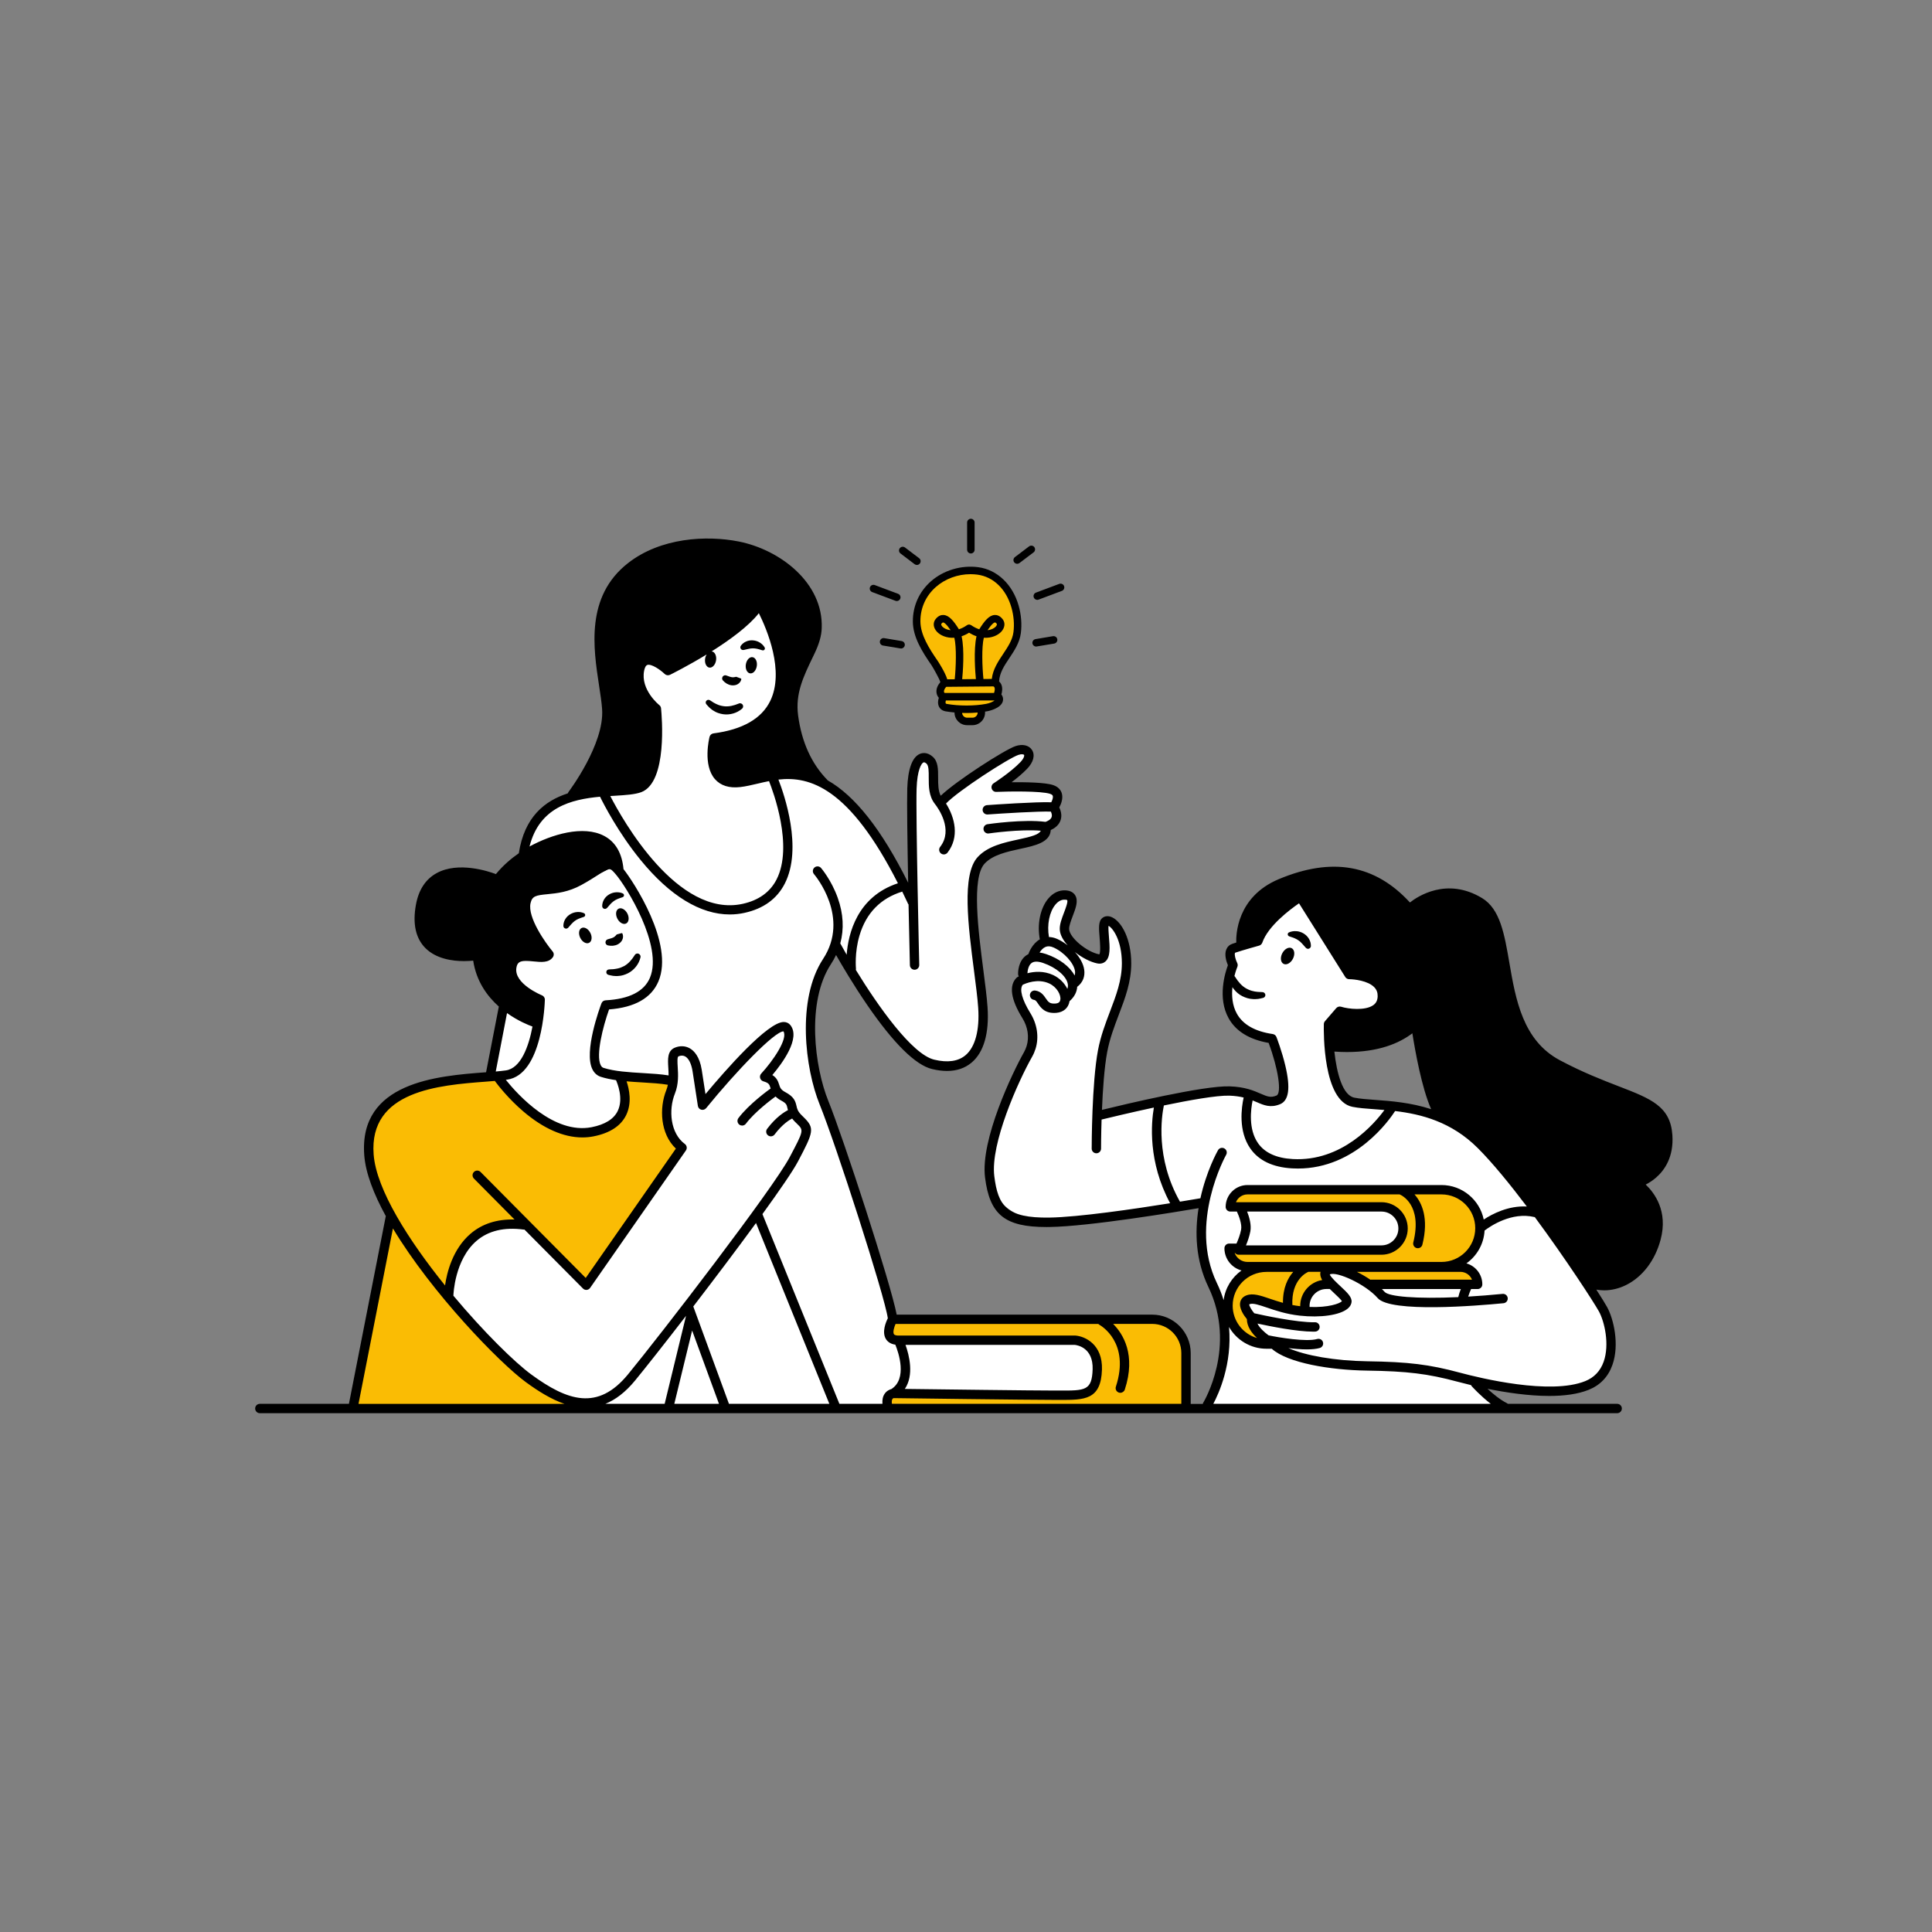 <svg xmlns="http://www.w3.org/2000/svg" xmlns:xlink="http://www.w3.org/1999/xlink" width="1080" zoomAndPan="magnify" viewBox="0 0 810 810" height="1080" preserveAspectRatio="xMidYMid meet" version="1.0"><rect x="0" y="0" width="810" height="810" fill="#808080" stroke="none"/><defs><clipPath id="8314489314"><path d="M 106.949 225 L 702 225 L 702 592.5 L 106.949 592.5 Z M 106.949 225 " clip-rule="nonzero"/></clipPath><clipPath id="d9f5031ae4"><path d="M 405 217.5 L 409 217.5 L 409 233 L 405 233 Z M 405 217.5 " clip-rule="nonzero"/></clipPath></defs><path fill="#ffffff" d="M 290.336 553.902 L 303.484 590.039 L 280.852 590.773 Z M 460.117 571.43 C 461.582 577.996 457.934 584.941 448.434 585.293 C 438.934 585.66 375.051 582.742 375.051 582.742 C 372.5 584.207 371.766 588.59 371.766 588.59 L 349.5 589.688 L 303.496 590.055 L 288.531 548.812 L 289.262 557.578 L 280.863 590.801 L 247.633 590.434 C 247.633 590.434 248.797 589.648 250.629 588.328 C 248.379 588.797 245.812 588.957 242.883 588.617 C 230.469 587.148 196.148 556.855 188.484 541.895 C 188.484 541.895 189.215 525.832 198.336 519.266 C 207.469 512.699 221.336 514.883 221.336 514.883 L 246.535 538.246 L 285.965 483.125 C 285.965 483.125 279.031 480.941 280.117 469.262 C 281.203 457.582 281.949 453.566 281.949 453.566 C 281.949 453.566 265.699 451.383 260.23 450.648 C 257.379 450.27 254.109 449.59 251.727 448.02 C 253.168 449.957 255.574 451.223 259.684 451.863 C 259.684 451.863 267.715 469.145 251.164 473.277 C 234.613 477.41 218.547 465.496 209.781 452.348 C 209.781 452.348 214.008 452.035 218.078 447.73 C 215.238 449.535 211.246 450.637 205.648 450.398 L 211 421.191 L 224.633 429.957 C 224.633 429.957 224.828 431.027 224.867 432.691 C 226.41 425.785 226.816 419.258 226.816 419.258 C 226.816 419.258 212.949 412.691 214.887 407.094 C 216.836 401.496 220 399.547 224.984 400.645 C 229.969 401.742 226.816 395.164 226.816 395.164 L 220.734 382.516 C 220.734 382.516 217.816 375.949 225.602 374 C 233.387 372.051 237.77 371.32 243.133 368.402 C 248.484 365.484 253.848 357.453 258.215 362.805 C 258.738 363.445 259.355 364.297 260.047 365.328 C 259.16 363.68 258.832 362.543 258.035 360.32 C 256.387 355.754 253.652 349.738 242.332 350.641 C 231.016 351.555 218.785 357.207 218.785 357.207 C 218.785 357.207 222.066 341.145 232.652 336.031 C 243.238 330.914 255.285 332.133 255.285 332.133 C 281.57 336.031 274.754 296.605 274.754 296.605 C 271.352 293.207 265.02 282.492 269.402 278.598 C 273.785 274.699 281.086 279.562 281.086 279.562 C 293.738 276.648 319.055 253.77 319.055 253.77 C 319.055 253.77 325.871 265.449 327.336 284.914 C 328.801 304.375 300.07 309.242 300.07 309.242 C 300.07 309.242 295.688 320.438 302.504 326.77 C 309.32 333.102 324.406 325.305 324.406 325.305 C 324.406 325.305 344.004 321.039 357.504 337.836 C 371.02 354.629 378.32 370.691 378.32 370.691 C 378.32 370.691 371.098 372.301 364.938 379.453 C 373.008 372.352 378.32 370.691 378.32 370.691 L 383.07 377.625 L 382.336 330.172 C 382.336 330.172 382.336 317.391 387.086 317.391 C 391.836 317.391 389.637 328.703 392.203 332.355 C 394.766 336.004 394.754 336.004 394.754 336.004 C 394.754 336.004 414.102 320.676 419.953 318.125 C 425.801 315.574 429.449 313.742 431.27 316.66 C 433.086 319.574 420.316 329.07 420.316 329.07 C 420.316 329.07 442.586 327.605 443.316 332.355 C 444.051 337.102 441.488 337.102 442.219 340.387 C 442.953 343.668 440.035 346.23 438.203 348.418 C 436.371 350.602 435.652 352.797 427.984 354.262 C 420.316 355.727 409 358.645 408.27 366.309 C 407.535 373.973 413.75 419.242 412.652 427.262 C 411.551 435.281 409.367 444.422 400.602 446.242 C 391.836 448.07 382.352 449.156 356.418 405.352 L 350.219 398.055 C 350.219 398.055 336.703 417.766 339.266 432.73 C 341.82 447.691 353.867 485.664 353.867 485.664 L 373.949 549.91 C 373.949 549.91 371.035 557.578 373.586 560.492 C 375.496 562.68 377.613 565.27 378.855 568.418 C 378.113 565.426 376.867 563.043 376.867 563.043 C 376.867 563.043 436.02 561.215 447.336 561.578 C 458.652 561.934 458.652 564.848 460.117 571.43 Z M 330.477 432.129 C 330.383 431.578 330.176 431.133 329.77 430.898 C 330.07 431.25 330.305 431.656 330.477 432.129 Z M 323.566 449.145 C 323.566 449.145 323.543 449.301 323.516 449.562 C 323.883 448.844 324.43 448.047 324.992 447.027 C 324.535 447.707 324.066 448.41 323.566 449.145 Z M 328.016 458.25 C 329.598 460.039 330.789 461.531 332.32 464.094 C 332.371 464.172 332.41 464.25 332.465 464.332 C 331.992 462.707 331.574 461.359 329.586 459.715 C 328.93 459.191 328.449 458.719 328.016 458.25 Z M 324.129 453.188 C 324.469 453.984 324.98 454.848 325.754 455.723 C 326.395 456.441 326.957 457.07 327.48 457.66 C 326.289 456.195 325.766 454.953 324.129 453.188 Z M 310.785 381.246 C 322.887 379.168 328.082 371.465 329.781 362.41 C 327.844 370.887 322.508 378.277 310.785 381.246 Z M 262.652 369.398 C 266.289 375.414 270.711 383.719 273.512 390.129 C 271.77 384.176 269.09 378.41 265.883 373.949 C 264.535 372.09 263.488 370.613 262.652 369.398 Z M 275.367 408.074 C 275.5 407.117 275.578 406.125 275.605 405.105 C 274.598 409.027 272.477 413.215 269.141 416.457 C 272.309 414.363 274.871 411.605 275.367 408.074 Z M 294.352 462.645 C 294.352 462.645 295.086 449.316 292.52 445.664 C 289.969 442.016 285.953 437.27 283.391 440.734 C 286.672 440.734 290.688 442.566 292.52 450.23 C 294.352 457.906 293.984 463.742 294.352 462.645 Z M 321.371 434.914 C 317.59 437.832 313.57 441.609 311.336 444.031 C 308.523 447.078 302.32 453.891 298.238 458.379 C 304.543 451.801 316.738 439.543 321.371 434.914 Z M 318.086 509.73 C 318.086 509.73 337.07 481.988 338.168 473.957 C 338.168 476.156 318.086 509.73 318.086 509.73 Z M 338.129 473.527 C 338 472.426 337.605 471.719 337.082 471.145 C 337.605 472.035 338 472.844 338.129 473.527 Z M 629.531 487.836 C 638.664 496.598 643.398 507.914 643.398 507.914 C 636.098 503.898 620.766 513.395 620.766 513.395 C 620.031 508.277 609.816 499.16 609.816 499.16 C 609.816 499.16 526.934 497.695 521.816 497.695 C 516.703 497.695 515.617 504.996 515.617 504.996 C 515.617 504.996 518.992 505.609 520.953 508.539 L 520.352 506.645 L 576.035 506.094 C 576.035 506.094 586.801 506.461 587.719 513.395 C 588.633 520.324 584.25 523.609 574.57 524.156 C 564.887 524.707 520.168 524.34 520.168 524.34 L 520.574 522.246 L 515.602 525.441 C 514.871 527.625 521.086 532.738 521.086 532.738 L 512.684 548.801 C 512.684 548.801 510.5 542.953 506.836 535.289 C 503.188 527.625 504.285 504.262 504.285 504.262 L 494.434 505.727 C 494.434 505.727 448.434 515.945 434.918 512.293 C 421.402 508.645 413.016 500.98 414.469 485.652 C 415.934 470.32 430.535 441.113 430.535 441.113 C 430.535 441.113 434.918 434.914 432 427.969 C 429.082 421.035 423.234 416.289 426.52 411.172 C 429.805 406.059 427.25 404.609 432 400.957 C 436.75 397.309 437.848 396.578 438.203 393.66 C 438.57 390.742 437.105 382.711 440.387 378.695 C 443.672 374.68 449.52 372.852 449.152 378.332 C 448.785 383.812 444.402 390.375 447.688 394.027 C 450.973 397.676 458.637 403.875 460.836 403.156 C 463.02 402.422 462.301 392.207 463.02 389.293 C 463.742 386.375 467.77 385.277 470.688 392.941 C 473.605 400.605 472.152 406.805 468.504 420.684 C 464.852 434.547 460.836 444.41 460.836 456.457 C 460.836 468.504 460.836 468.504 460.836 468.504 L 485.301 463.387 C 485.301 463.387 482.883 488.555 491.582 502.133 C 485.863 491.172 485.301 463.387 485.301 463.387 C 505.02 452.074 523.27 459.738 523.27 459.738 C 522.523 466.645 520.641 473.879 526.121 479.883 C 523.871 475.867 523.23 471.262 522.902 468.137 C 522.172 461.203 525.82 459.738 525.82 459.738 C 530.203 463.023 534.219 461.922 538.602 457.906 C 542.984 453.895 533.488 436.012 533.488 436.012 C 522.535 432.73 518.152 427.613 515.602 421.414 C 513.051 415.215 516.703 404.988 516.703 404.988 L 515.238 398.785 L 528.02 393.672 C 531.301 386.008 545.184 375.793 545.184 375.793 L 565.633 407.918 C 565.633 407.918 579.867 410.102 579.148 417.766 C 578.414 425.43 565.281 424.332 565.281 424.332 L 559.43 425.797 C 559.43 425.797 557.965 429.445 557.602 440.027 C 557.234 450.609 561.984 460.473 569.281 462.289 C 576.582 464.121 583.152 465.207 583.152 465.207 C 583.152 465.207 591.184 464.109 603.602 469.223 C 616.016 474.336 620.398 479.07 629.531 487.836 Z M 522.066 512.086 C 522.117 512.91 522.105 513.785 522.039 514.66 L 522.355 513.012 Z M 568.316 479.855 C 561.512 484.25 553.113 487.652 544.098 488.188 C 543.914 488.199 543.758 488.199 543.574 488.199 C 552.551 489.445 561.316 485.102 568.316 479.855 Z M 675.898 557.434 C 672.73 548.184 643.398 507.914 643.398 507.914 C 643.398 507.914 627.453 508.277 622.348 514.359 C 617.234 520.441 618.945 524.34 614.801 527.258 C 610.652 530.176 618.934 531.391 619.668 534.805 C 620.398 538.207 616.984 537.484 614.801 539.672 L 576.582 538.207 C 578.23 543.32 582.785 543.867 590.281 545.688 C 590.91 545.844 591.602 545.961 592.336 546.055 C 588.465 545.977 584.93 545.621 582.68 544.773 C 574.895 541.855 572.461 536.988 568.812 535.277 C 565.16 533.574 553.727 527.492 556.395 534.793 C 556.395 534.793 558.188 537.145 559.93 539.75 C 558.766 539.082 557.43 538.648 555.977 538.742 C 550.312 539.109 546.297 548.422 546.297 548.422 L 557.613 550.371 L 563.473 546.785 C 563.84 549.035 562.688 550.566 557.613 550.371 C 551.281 550.121 534.73 546.473 528.164 545.988 C 521.594 545.504 518.664 545.988 522.316 550.855 C 525.965 555.719 523.531 556.453 529.379 561.316 C 531.016 562.68 532.977 563.973 535.266 565.188 C 533.344 564.508 531.484 564 529.145 563.75 C 522.078 563.02 513.328 552.32 513.328 552.32 C 513.328 552.32 514.059 559.617 513.078 570.566 C 512.098 581.512 505.293 590.027 505.293 590.027 C 505.293 590.027 633.324 590.512 629.426 589.781 C 625.527 589.047 618.961 579.562 618.227 579.066 C 617.664 578.688 612.668 577.602 604.215 575.914 C 605.316 576.07 606.402 576.215 607.512 576.398 C 625.281 579.316 644.996 585.645 659.598 582.73 C 674.199 579.812 679.066 566.68 675.898 557.434 Z M 675.898 557.434 " fill-opacity="1" fill-rule="evenodd"/><path fill="#fabc04" d="M 391.602 276.609 C 388.918 271.012 382.598 264.195 384.301 257.145 C 386 250.082 393.066 238.402 406.699 238.898 C 420.332 239.383 427.633 252.762 427.148 261.293 C 426.664 269.805 420.082 276.371 419.113 280.52 C 418.145 284.652 417.898 285.867 417.898 285.867 C 417.898 285.867 418.383 288.785 418.629 292.93 C 418.879 297.078 412.062 297.066 412.062 297.066 C 412.062 297.066 411.094 302.664 407.195 303.148 C 403.297 303.633 401.844 298.031 401.844 298.031 C 401.844 298.031 399.895 297.551 396.73 296.566 C 393.562 295.602 396.73 293.402 395.027 291.453 C 393.328 289.504 395.027 286.105 395.027 286.105 C 395.027 286.105 394.27 282.207 391.602 276.609 Z M 281.938 453.527 L 259.668 451.824 C 261.855 462.539 264.418 470.688 247.621 474.703 C 230.82 478.719 209.77 452.309 209.77 452.309 C 209.77 452.309 191.02 452.426 173.504 456.809 C 155.973 461.191 154.887 476.156 154.887 476.156 C 154.297 491.195 159.66 502.902 165.602 513 C 164.594 511.629 164.016 510.828 164.016 510.828 L 147.586 589.676 L 223.168 590.773 L 238.867 588.59 C 229.734 586.039 211.117 568.512 202.719 560.48 C 199.055 556.977 191.191 547.047 183.512 536.988 C 186.418 540.012 188.469 541.867 188.469 541.867 C 194.316 508.645 220.969 512.309 220.969 512.309 L 246.52 538.219 L 285.953 483.102 C 285.953 483.102 282.668 475.07 280.105 469.234 C 277.555 463.375 281.938 453.527 281.938 453.527 Z M 486.402 553.535 C 480.555 552.438 373.949 553.535 373.949 553.535 C 373.949 553.535 368.102 562.297 379.434 562.297 C 390.75 562.297 447.715 559.016 452.816 562.664 C 457.918 566.312 461.215 576.531 459.75 580.547 C 458.285 584.559 453.902 585.293 448.434 585.293 C 442.965 585.293 373.219 585.293 373.219 585.293 L 371.754 588.574 L 496.984 590.039 C 496.984 590.039 497.719 569.598 496.621 563.762 C 495.531 557.918 492.25 554.633 486.402 553.535 Z M 611.633 530.176 C 611.633 530.176 623.566 523.844 620.766 513.379 C 617.965 502.914 614.316 498.535 603.117 498.297 C 591.918 498.051 521.816 497.684 521.816 497.684 C 521.816 497.684 515.25 501.699 515.617 504.984 C 515.98 508.266 578.531 504.617 583.398 507.051 C 588.266 509.48 589.969 515.812 588.02 518.977 C 586.07 522.145 583.637 523.844 575.852 524.094 C 568.066 524.34 513.301 524.094 513.301 524.094 C 513.301 524.094 518.168 530.176 528.883 530.66 C 539.586 531.156 611.633 530.176 611.633 530.176 Z M 546.832 532.148 C 547.172 531.824 547.383 531.625 547.383 531.625 L 524.199 532.543 C 524.199 532.543 515.066 537.656 515.434 546.59 C 515.801 555.535 522.551 562.102 527.48 562.469 C 532.414 562.836 528.215 557.172 525.469 553.156 C 522.734 549.141 518.535 545.676 523.465 544.941 C 528.398 544.211 539.531 548.59 539.531 548.59 C 539.531 548.59 538.25 541.293 541.535 537.645 C 542.148 536.961 542.711 536.348 543.262 535.773 C 541.625 538.887 539.715 543.41 540.25 546.773 C 541.168 552.438 547.734 549.508 547.734 549.508 C 547.734 549.508 548.82 538.441 555.953 538.742 C 560.336 538.926 554.852 531.992 554.852 531.992 Z M 564.168 531.273 L 574.387 538.387 C 574.387 538.387 619.652 539.672 619.301 537.656 C 618.934 535.656 615.648 532.176 615.648 532.176 Z M 564.168 531.273 " fill-opacity="1" fill-rule="evenodd"/><path fill="#000000" d="M 258.203 362.754 C 258.203 362.754 249.07 368.102 241.039 369.934 C 233.004 371.766 225.703 369.934 222.789 374.68 C 219.871 379.43 223.152 390.012 226.805 395.125 C 230.453 400.238 230.453 401.324 224.973 400.605 C 219.492 399.871 215.84 401.336 214.754 405.352 C 213.668 409.367 220.234 417.035 226.805 419.219 L 224.617 429.93 C 224.617 429.93 200.285 419.715 199.305 401.219 C 199.305 401.219 178.855 403.652 176.422 391.488 C 173.988 379.324 176.422 372.508 182.27 369.098 C 188.117 365.684 199.305 363.746 207.102 368.613 C 207.102 368.613 219.27 354.5 235.336 352.066 C 251.387 349.621 254.801 352.535 258.203 362.754 Z M 320.77 233.051 C 308.117 225.27 292.285 226.969 275.5 231.352 C 258.699 235.734 252.617 252.527 251.164 262.012 C 249.711 271.492 255.301 292.188 254.566 302.648 C 253.832 313.113 240.699 333.074 240.699 333.074 C 240.699 333.074 263.582 332.824 270.148 328.691 C 276.715 324.559 274.766 296.566 274.766 296.566 C 270.383 291.453 266.734 281.973 269.414 278.559 C 272.098 275.156 281.098 279.523 281.098 279.523 C 297.898 274.906 319.066 253.73 319.066 253.73 C 319.066 253.73 325.152 263.945 326.367 274.906 C 327.582 285.867 327.336 291.703 321.984 299.969 C 316.633 308.234 300.082 309.215 300.082 309.215 C 300.082 309.215 298.383 306.535 299.352 320.164 C 300.32 333.793 316.148 327.711 324.418 325.277 C 332.699 322.844 343.168 325.762 343.168 325.762 C 343.168 325.762 333.434 306.535 332.699 295.836 C 331.969 285.137 341.699 270.289 343.168 260.062 C 344.617 249.848 333.418 240.836 320.77 233.051 Z M 686.848 495.617 C 686.848 495.617 703.164 485.152 699.5 474.207 C 695.836 463.258 685.633 460.824 674.434 455.961 C 663.234 451.094 642.301 442.578 638.168 430.648 C 634.031 418.723 631.102 403.875 629.164 394.391 C 627.23 384.91 625.266 378.578 615.047 375.414 C 604.832 372.246 591.684 381.496 591.684 381.496 C 591.684 381.496 601.414 392.141 602.059 405.312 C 600.121 392.848 589.98 376.277 576.113 369.566 C 561.027 362.27 542.031 367.617 531.812 372.484 C 521.594 377.348 519.398 395.844 519.398 395.844 C 519.398 395.844 526.945 393.895 528.031 393.66 C 533.016 381.73 545.195 375.781 545.195 375.781 L 565.645 407.902 C 565.645 407.902 579.277 407.539 579.16 417.754 C 579.043 427.969 561.996 424.32 561.996 424.32 L 556.645 429.918 L 557.613 440.016 C 557.613 440.016 569.781 439.164 582.68 435.75 C 587.926 434.363 592.219 431.684 595.461 428.152 C 593.984 430.203 592.898 430.887 592.898 430.887 C 592.898 430.887 597.031 463.492 602.633 467.391 C 608.23 471.289 621.379 479.07 637.434 498.781 C 653.5 518.492 665.184 538.453 665.184 538.453 C 665.184 538.453 673.465 542.836 682.715 536.27 C 691.965 529.703 697.316 516.809 694.883 508.527 C 692.449 500.246 686.848 495.617 686.848 495.617 Z M 686.848 495.617 " fill-opacity="1" fill-rule="evenodd"/><g clip-path="url(#8314489314)"><path fill="#000000" d="M 689.977 496.637 C 691.297 495.957 692.855 495.004 694.398 493.641 C 697.824 490.633 701.789 485.113 701.148 475.855 C 700.324 463.793 692.133 460.629 678.566 455.398 C 671.906 452.82 663.602 449.629 653.996 444.516 C 638.402 436.223 635.445 418.941 632.816 403.707 C 630.734 391.578 628.93 381.102 621.355 376.523 C 606.559 367.578 594.234 375.91 591.121 378.371 C 576.492 362.438 558.465 359.234 536.145 368.586 C 518.391 376.016 518.191 392.223 518.312 395.164 C 517.734 395.348 517.172 395.516 516.688 395.688 C 515.5 396.078 514.609 396.902 514.137 398.043 C 513.223 400.266 514.176 403.195 514.805 404.672 C 513.668 407.707 510.316 418.34 515.117 426.922 C 518.152 432.363 523.793 435.828 531.879 437.242 C 535.895 448.008 537.465 458.379 535.164 459.32 C 532.703 460.328 531.316 459.727 528.527 458.523 C 525.73 457.305 521.91 455.645 515.512 455.461 C 504.664 455.082 471.395 463.023 462 465.324 C 462.34 457.098 462.98 447.523 464.199 441.047 C 465.258 435.41 467.195 430.348 469.051 425.457 C 471.734 418.406 474.273 411.762 474.273 403.875 C 474.273 393.672 470.242 386.453 466.254 384.582 C 464.723 383.863 463.219 383.98 462.133 384.895 C 460.457 386.281 460.691 389.16 461.02 393.125 C 461.176 395.098 461.516 399.152 460.914 400.121 C 460.891 400.121 460.848 400.109 460.797 400.109 C 455.551 399.062 448.512 393.176 448.238 389.605 C 448.133 388.297 448.996 386.047 449.742 384.07 C 451.012 380.723 452.227 377.57 450.723 375.27 C 449.938 374.066 448.605 373.398 446.746 373.293 C 444.012 373.137 441.488 374.34 439.473 376.746 C 436.121 380.762 434.773 387.5 435.953 393.828 C 432.695 395.688 431.32 399.508 431.152 400.031 C 430.809 400.199 430.469 400.395 430.156 400.617 C 426.793 403.09 426.809 407.863 426.832 408.402 C 426.848 408.754 426.949 409.066 427.121 409.355 C 426.832 409.5 426.648 409.59 426.609 409.617 C 426.453 409.707 426.309 409.812 426.18 409.945 C 422.934 413.188 423.785 419.035 428.652 426.871 C 430.93 430.547 431.57 434.797 430.418 438.551 C 430.129 439.465 429.766 440.328 429.332 441.102 C 424.465 449.719 411.004 477.855 412.977 493.629 C 414.926 509.258 421.246 514.438 438.738 514.438 C 439.145 514.438 439.562 514.438 439.996 514.426 C 456.676 514.203 493.871 508.004 502.508 506.527 C 500.922 516.441 501.16 528.227 506.629 539.594 C 518.637 564.547 504.641 587.805 504.496 588.027 C 504.391 588.211 504.312 588.395 504.273 588.59 L 499.211 588.59 L 499.211 567.297 C 499.211 558.402 491.973 551.168 483.066 551.168 L 375.941 551.168 C 373.348 537.707 353.422 476.691 347.312 461.66 C 341.492 447.352 337.984 420.066 348.375 404.227 C 349.199 402.984 349.902 401.691 350.52 400.395 C 352.875 404.527 357.715 412.781 363.496 421.219 C 374.645 437.465 383.828 446.543 390.789 448.203 C 393.012 448.738 395.094 449 397.043 449 C 401.137 449 404.59 447.824 407.367 445.48 C 412.453 441.18 414.758 433.188 414.039 422.371 C 413.75 418.105 413.031 412.559 412.273 406.699 C 410.164 390.414 407.273 368.113 412.781 362.098 C 416.184 358.383 422.359 357.051 427.801 355.871 C 433.938 354.551 440.258 353.191 440.531 347.996 C 441.852 347.41 443.645 346.285 444.496 344.285 C 445.227 342.543 445.098 340.609 444.102 338.516 C 444.848 337.141 445.844 334.707 445.125 332.484 C 444.77 331.387 443.855 329.922 441.539 329.148 C 438.176 328.023 430 327.895 424.098 327.961 C 426.27 326.324 428.703 324.324 430.613 322.336 C 433.281 319.551 434.055 316.605 432.68 314.434 C 431.426 312.461 428.73 311.82 425.785 312.801 C 421.234 314.316 400.875 327.398 394.398 333.625 C 393.312 331.492 393.312 328.707 393.312 325.984 C 393.312 322.543 393.328 319.289 391.078 317.285 C 388.734 315.207 386.668 315.637 385.633 316.082 C 382.441 317.457 380.625 322.465 380.375 330.59 C 380.191 336.383 380.441 353.66 380.754 370.09 C 369.621 347.801 358.527 333.703 346.984 327.148 C 346.961 327.109 346.945 327.07 346.922 327.043 C 340.234 320.23 336.09 311.098 334.609 299.93 C 333.395 290.801 336.832 283.672 340.812 275.418 L 341.465 274.059 C 343.426 269.965 344.41 266.551 344.512 263.32 C 345.207 244.352 327.086 230.461 309.688 227.023 C 296.223 224.367 276.953 225.359 263.227 236.141 C 245.449 250.109 248.758 271.703 251.164 287.465 C 251.715 291.047 252.238 294.438 252.434 297.312 C 253.48 312.004 238.473 331.855 238.332 332.055 C 238.199 332.238 238.109 332.434 238.027 332.629 C 228.438 335.73 219.871 342.438 217.516 357.73 C 214.414 359.863 211 362.727 207.91 366.465 C 204.719 365.262 192.188 361.105 183.133 366.023 C 178.449 368.559 175.504 373.059 174.367 379.375 C 172.926 387.328 174.289 393.438 178.383 397.52 C 182.883 402.004 189.672 402.945 194.539 402.945 C 196.059 402.945 197.379 402.855 198.387 402.75 C 199.695 411.395 204.234 417.637 209.141 422.004 L 203.789 449.551 C 203.648 449.562 203.516 449.578 203.359 449.578 C 183.551 451.082 150.387 453.605 152.715 484.328 C 153.277 491.812 156.703 500.641 161.766 509.887 C 161.727 509.992 161.688 510.098 161.676 510.203 L 146.289 588.562 L 108.938 588.562 C 107.852 588.562 106.977 589.438 106.977 590.523 C 106.977 591.609 107.852 592.488 108.938 592.488 L 678.004 592.488 C 679.09 592.488 679.969 591.609 679.969 590.523 C 679.969 589.438 679.09 588.562 678.004 588.562 L 632.188 588.562 C 632.055 588.457 631.926 588.355 631.77 588.273 C 628.93 586.863 625.922 584.363 623.645 582.258 C 631.469 583.84 640.836 585.254 649.508 585.254 C 655.672 585.254 661.469 584.547 666.086 582.676 C 670.914 580.727 674.262 577.211 676.027 572.215 C 679.039 563.711 676.512 552.895 673.754 547.938 C 673.047 546.656 671.477 544.105 669.266 540.676 C 670.352 540.875 671.449 540.977 672.551 540.977 C 675.637 540.977 678.777 540.234 681.773 538.742 C 688.68 535.301 693.965 528.344 696.242 519.633 C 699.371 507.77 693.664 500.145 689.977 496.637 Z M 537.676 372.207 C 560.191 362.777 577.266 366.766 591.406 384.754 C 600.434 396.223 602.594 411.188 596.758 421.992 C 590.816 432.992 577.461 438.262 559.105 436.93 C 558.961 434.547 558.91 432.23 558.934 430.152 L 562.375 426.164 C 566 427 573.496 427.852 578.023 424.605 C 580.223 423.039 581.426 420.684 581.504 417.805 C 581.57 415.203 580.719 412.965 578.965 411.16 C 575.473 407.578 569.297 406.816 566.77 406.66 L 546.871 374.941 C 546.297 374.027 545.094 373.754 544.176 374.316 C 543.574 374.68 529.957 383.156 525.875 392.953 C 525.008 393.188 523.664 393.582 522.195 394 C 522.223 390.09 523.492 378.148 537.676 372.207 Z M 576.598 461.141 C 573.129 460.891 570.148 460.668 567.793 460.195 C 562.949 459.23 560.438 450.098 559.445 440.879 C 561.262 440.996 563.016 441.074 564.691 441.074 C 577.852 441.074 586.488 437.504 592.141 433.215 C 593.266 440.367 596.051 456.129 600.016 465.023 C 591.395 462.223 583.098 461.621 576.598 461.141 Z M 536.668 462.945 C 540.371 461.426 541.102 456.168 538.902 446.867 C 537.453 440.723 535.242 435.004 535.148 434.758 C 534.902 434.102 534.297 433.633 533.605 433.527 C 526.188 432.441 521.125 429.578 518.574 425.012 C 516.598 421.492 516.348 417.414 516.703 413.883 C 516.887 414.156 517.066 414.43 517.277 414.691 C 518.219 415.895 519.422 416.93 520.824 417.637 C 522.211 418.328 523.727 418.812 525.246 418.863 C 526.004 418.969 526.738 418.84 527.48 418.812 C 528.203 418.695 528.91 418.539 529.602 418.355 C 530.074 418.223 530.453 417.816 530.504 417.309 C 530.57 416.641 530.086 416.039 529.418 415.973 L 529.211 415.949 C 528.582 415.883 527.98 415.922 527.379 415.855 C 526.789 415.75 526.199 415.766 525.652 415.594 C 524.527 415.398 523.504 414.969 522.551 414.457 C 521.594 413.934 520.746 413.242 519.973 412.418 C 519.227 411.617 518.48 410.609 517.934 409.723 L 517.812 409.527 C 517.734 409.406 517.645 409.305 517.539 409.199 C 518.113 406.922 518.742 405.418 518.758 405.379 C 518.977 404.855 518.965 404.242 518.703 403.73 C 518.012 402.344 517.461 400.277 517.773 399.531 C 517.801 399.469 517.812 399.453 517.945 399.402 C 521.203 398.316 527.824 396.473 527.887 396.457 C 528.504 396.289 529 395.816 529.223 395.215 C 531.668 388.168 540.852 381.301 544.621 378.723 L 564.012 409.617 C 564.363 410.191 564.992 410.531 565.672 410.531 C 567.688 410.531 573.508 411.148 576.164 413.895 C 577.172 414.926 577.629 416.172 577.59 417.699 C 577.539 419.375 576.965 420.551 575.758 421.414 C 572.398 423.809 565.332 423.039 562.285 422.082 C 561.539 421.848 560.727 422.082 560.215 422.672 L 555.508 428.125 C 555.207 428.465 555.035 428.91 555.023 429.355 C 554.945 432.637 554.605 461.57 567.02 464.043 C 569.609 464.566 572.711 464.789 576.297 465.051 C 577.629 465.141 579.004 465.246 580.43 465.375 C 576.203 471.145 562.586 487.102 541.965 485.938 C 535.148 485.559 530.258 483.324 527.43 479.281 C 523.32 473.406 524.406 465.062 525.168 461.359 C 525.793 461.609 526.398 461.871 526.961 462.105 C 529.914 463.387 532.676 464.578 536.668 462.945 Z M 450.527 408.977 C 448.562 405.273 444.207 401.938 438.621 400.016 C 437.641 399.676 436.723 399.469 435.848 399.348 C 436.438 398.422 437.262 397.465 438.293 397.02 C 439.273 396.59 440.375 396.656 441.656 397.219 C 446.09 399.191 450.227 403.746 450.695 407.156 C 450.777 407.84 450.723 408.441 450.527 408.977 Z M 442.508 379.234 C 443.711 377.793 445.059 377.102 446.551 377.191 C 447.242 377.23 447.438 377.387 447.438 377.387 C 447.832 378.055 446.695 381.051 446.078 382.66 C 445.137 385.133 444.156 387.695 444.324 389.895 C 444.496 392.062 445.789 394.301 447.637 396.355 C 446.211 395.242 444.691 394.301 443.238 393.66 C 442.074 393.137 440.898 392.875 439.773 392.848 C 438.895 387.734 439.941 382.293 442.508 379.234 Z M 432.5 403.746 C 433.531 402.984 435.168 402.984 437.34 403.73 C 442.832 405.613 447.086 409.227 447.676 412.52 C 447.805 413.242 447.738 413.934 447.492 414.586 C 446.312 412.18 444.18 410.008 441.512 408.781 C 437.562 406.961 433.609 407.301 430.758 408.035 C 430.809 406.977 431.152 404.738 432.5 403.746 Z M 439.93 510.477 C 421.992 510.727 418.422 505.559 416.863 493.105 C 415.164 479.477 426.82 453.461 432.746 442.996 C 433.324 441.977 433.805 440.852 434.172 439.676 C 435.664 434.836 434.867 429.406 431.988 424.766 C 428.496 419.125 427.316 414.73 428.781 412.875 C 429.973 412.297 435.074 410.102 439.891 412.324 C 443.094 413.805 444.914 417.125 444.535 419.191 C 444.418 419.844 444.09 420.605 442.531 420.734 C 440.074 420.93 439.457 420.043 438.449 418.562 C 437.602 417.32 436.449 415.621 434.016 415.293 C 432.941 415.148 431.949 415.91 431.805 416.98 C 431.66 418.055 432.418 419.047 433.492 419.191 C 434.121 419.27 434.449 419.676 435.195 420.773 C 436.344 422.477 438.098 425.023 442.836 424.645 C 445.816 424.41 447.898 422.633 448.383 419.887 C 448.395 419.844 448.395 419.793 448.395 419.754 C 450.395 418.027 451.496 415.922 451.625 413.672 C 451.703 413.621 451.781 413.594 451.863 413.543 C 454.008 411.773 454.938 409.383 454.57 406.621 C 454.215 404.031 452.699 401.402 450.645 399.141 C 453.68 401.547 457.238 403.363 460.027 403.914 C 461.715 404.254 462.84 403.652 463.465 403.09 C 465.625 401.168 465.285 397.086 464.93 392.77 C 464.812 391.305 464.645 389.211 464.75 388.152 C 466.488 389.031 470.348 394.129 470.348 403.848 C 470.348 411.016 467.941 417.336 465.391 424.031 C 463.465 429.094 461.477 434.312 460.34 440.289 C 457.734 454.074 457.695 480.445 457.695 481.555 C 457.695 482.641 458.574 483.52 459.66 483.52 C 460.746 483.52 461.621 482.641 461.621 481.555 C 461.621 481.438 461.621 476.273 461.844 469.379 C 465.113 468.582 473.984 466.449 483.77 464.344 C 482.633 470.883 481.234 487.078 490.586 504.461 C 475.766 506.84 451.992 510.32 439.93 510.477 Z M 510.16 537.867 C 498.125 512.844 513.902 484.434 514.07 484.16 C 514.609 483.219 514.281 482.016 513.328 481.492 C 512.383 480.953 511.195 481.281 510.656 482.223 C 510.293 482.863 505.777 490.988 503.277 502.379 C 502.336 502.535 499.211 503.086 494.707 503.805 C 484.32 485.48 487.027 467.914 487.957 463.469 C 498.91 461.203 510.148 459.215 515.395 459.359 C 517.789 459.438 519.738 459.738 521.41 460.145 C 520.508 464.199 519.059 474.129 524.199 481.504 C 527.742 486.594 533.645 489.391 541.742 489.848 C 542.555 489.887 543.367 489.914 544.164 489.914 C 568.395 489.914 582.668 469.289 584.906 465.809 C 595.789 467.102 608.492 470.27 619.562 481.336 C 625.75 487.52 633.023 496.441 640.129 505.832 C 632.422 505.414 625.699 508.906 622.062 511.301 C 620.387 503.059 613.074 496.832 604.348 496.832 L 523.02 496.832 C 517.973 496.832 513.863 500.941 513.863 505.988 C 513.863 507.074 514.738 507.953 515.824 507.953 L 518.574 507.953 C 519.488 509.914 520.758 513.328 520.34 515.539 C 519.945 517.645 519.07 519.879 518.402 521.371 L 515.316 521.371 C 514.23 521.371 513.352 522.246 513.352 523.332 C 513.352 527.793 516.387 531.535 520.508 532.648 C 516.48 535.512 513.668 539.973 513.012 545.113 C 512.293 542.73 511.336 540.312 510.16 537.867 Z M 615.52 536.504 L 574.855 536.504 C 574.754 536.504 574.648 536.52 574.543 536.531 C 572.789 535.34 570.867 534.215 568.891 533.234 L 612.301 533.234 C 614.484 533.234 616.371 534.582 617.141 536.504 Z M 580.535 541.645 C 580.18 541.254 579.801 540.848 579.383 540.441 L 612.457 540.441 C 612.066 541.438 611.672 542.613 611.387 543.828 C 593.672 544.629 582.234 543.582 580.535 541.645 Z M 549.07 547.949 C 549.055 547.805 549.043 547.664 549.043 547.504 C 549.043 543.594 552.223 540.414 556.133 540.414 L 557.523 540.414 C 558.086 540.965 558.672 541.527 559.273 542.09 C 560.426 543.164 562.102 544.73 562.625 545.531 C 561.645 546.551 556.895 548.25 549.07 547.949 Z M 554.328 536.66 C 549.109 537.523 545.117 542.051 545.117 547.504 C 545.117 547.543 545.133 547.598 545.133 547.637 C 543.98 547.504 542.895 547.336 541.836 547.125 C 541.336 536.441 547.996 533.457 548.324 533.328 C 548.391 533.301 548.453 533.262 548.52 533.223 L 553.637 533.223 C 553.582 533.43 553.559 533.641 553.531 533.824 C 553.465 534.777 553.781 535.719 554.328 536.66 Z M 522.59 543.086 C 521.215 543.594 520.285 544.59 519.984 545.871 C 519.359 548.473 521.516 551.535 522.758 553.039 C 522.773 556.137 524.773 558.871 527.012 560.977 C 521.125 559.266 516.805 553.836 516.805 547.402 C 516.805 539.605 523.152 533.25 530.961 533.25 L 542.188 533.25 C 539.977 535.758 537.832 539.852 537.883 546.223 C 535.855 545.66 534.035 545.047 532.402 544.496 C 528.426 543.137 525.27 542.062 522.59 543.086 Z M 604.359 529.074 L 523.02 529.074 C 520.547 529.074 518.441 527.508 517.645 525.309 L 517.789 525.309 C 518.152 525.766 518.703 526.055 519.305 526.055 L 579.188 526.055 C 585.258 526.055 590.203 521.109 590.203 515.039 C 590.203 508.973 585.258 504.027 579.188 504.027 L 518.18 504.027 C 518.953 502.117 520.836 500.758 523.02 500.758 L 586.816 500.758 C 586.879 500.797 586.934 500.836 586.996 500.863 C 587.391 501.02 596.496 505.047 592.531 520.887 C 592.27 521.934 592.91 523.008 593.957 523.27 C 594.117 523.309 594.285 523.32 594.441 523.32 C 595.32 523.32 596.117 522.719 596.34 521.828 C 599.125 510.699 596.117 504.238 593.043 500.758 L 604.348 500.758 C 612.145 500.758 618.504 507.102 618.504 514.91 C 618.504 522.719 612.156 529.074 604.359 529.074 Z M 522.863 507.953 L 579.188 507.953 C 583.098 507.953 586.277 511.129 586.277 515.039 C 586.277 518.953 583.098 522.129 579.188 522.129 L 522.379 522.129 C 523.059 520.496 523.82 518.363 524.211 516.27 C 524.723 513.551 523.766 510.266 522.863 507.953 Z M 495.273 567.27 L 495.273 588.562 L 373.938 588.562 C 373.82 587.688 373.871 586.98 374.133 586.574 C 374.305 586.301 374.566 586.195 374.656 586.168 C 378.242 586.223 430.758 586.914 442.191 586.914 L 444.223 586.914 C 454.66 586.953 461.594 586.98 462 574.227 C 462.34 563.621 454.883 560.246 450.895 559.945 C 450.84 559.945 450.789 559.945 450.734 559.945 L 376.723 559.945 C 376.121 559.945 375.074 559.867 374.773 559.344 C 374.289 558.531 374.801 556.598 375.469 555.066 L 460.484 555.066 C 460.629 555.211 460.77 555.34 460.953 555.445 C 461.492 555.734 473.906 562.82 467.836 581.367 C 467.496 582.402 468.059 583.5 469.094 583.84 C 469.301 583.906 469.496 583.934 469.707 583.934 C 470.531 583.934 471.305 583.41 471.578 582.586 C 476.352 568 470.871 559.266 466.684 555.051 L 483.066 555.051 C 489.801 555.051 495.273 560.531 495.273 567.27 Z M 379.355 582.312 C 383.293 576.516 381.188 568.184 379.641 563.855 L 450.656 563.855 C 451.719 563.973 458.375 565.047 458.09 574.098 C 457.801 583.031 454.949 583.031 444.246 582.992 L 442.207 582.992 C 432.5 582.992 393.172 582.48 379.355 582.312 Z M 380.91 379.195 C 381.188 392.547 381.449 403.602 381.473 404.66 C 381.5 405.734 382.375 406.57 383.438 406.57 C 383.449 406.57 383.461 406.57 383.488 406.57 C 384.574 406.543 385.426 405.641 385.398 404.555 C 385.387 403.941 383.922 342.375 384.285 330.668 C 384.535 322.82 386.289 320.02 387.18 319.641 C 387.582 319.473 388.16 319.902 388.461 320.176 C 389.391 321 389.391 323.512 389.375 325.934 C 389.375 329.594 389.363 333.754 391.941 337.023 C 393.301 338.762 399.828 347.789 394.164 355.062 C 393.496 355.91 393.652 357.152 394.504 357.809 C 395.355 358.477 396.598 358.316 397.254 357.469 C 402.34 350.941 400.34 342.777 396.625 336.879 C 401.688 331.543 422.867 317.848 427.016 316.477 C 428.379 316.031 429.203 316.266 429.344 316.488 C 429.516 316.762 429.359 317.914 427.762 319.574 C 423.691 323.812 416.656 328.352 416.59 328.391 C 415.844 328.875 415.516 329.789 415.777 330.629 C 416.051 331.477 416.812 332.055 417.727 332 C 422.699 331.793 436.438 331.555 440.27 332.824 C 441.199 333.141 441.328 333.52 441.367 333.648 C 441.59 334.316 441.227 335.441 440.754 336.355 C 434.488 336.109 416.039 337.391 413.789 337.559 C 412.703 337.637 411.891 338.582 411.969 339.652 C 412.051 340.688 412.898 341.473 413.922 341.473 C 413.973 341.473 414.012 341.473 414.062 341.473 C 420.094 341.039 435.652 340.07 440.582 340.27 C 441.027 341.234 441.121 342.047 440.859 342.676 C 440.426 343.707 439.066 344.324 438.32 344.57 C 429.176 343.367 414.625 345.461 414.012 345.551 C 412.938 345.707 412.191 346.703 412.352 347.777 C 412.492 348.758 413.332 349.449 414.285 349.449 C 414.379 349.449 414.484 349.449 414.574 349.422 C 414.719 349.398 427.684 347.539 436.359 348.285 C 435.574 349.906 432.523 350.746 426.949 351.949 C 420.934 353.242 414.117 354.723 409.879 359.352 C 403.141 366.703 405.914 388.168 408.371 407.105 C 409.117 412.898 409.84 418.379 410.113 422.527 C 410.742 431.918 408.855 438.969 404.828 442.383 C 401.754 444.984 397.332 445.625 391.703 444.277 C 382.312 442.043 367.973 421.586 358.828 406.66 C 358.867 406.465 358.879 406.27 358.867 406.074 C 358.867 406.008 358.199 399.441 360.355 392.184 C 363.145 382.789 369.176 376.617 378.27 373.805 C 379.027 375.359 379.785 376.957 380.559 378.605 C 380.625 378.867 380.754 379.035 380.91 379.195 Z M 256.32 297 C 256.098 293.965 255.574 290.5 255.012 286.836 C 252.617 271.207 249.633 251.742 265.621 239.188 C 278.301 229.219 296.289 228.344 308.902 230.828 C 324.719 233.953 341.191 246.328 340.574 263.121 C 340.484 265.789 339.633 268.707 337.906 272.305 L 337.254 273.664 C 333.184 282.113 329.336 290.094 330.699 300.387 C 331.902 309.477 334.766 317.324 339.242 323.828 C 330.605 321.406 323.031 323.184 316.699 324.691 C 314.293 325.266 312 325.801 309.934 326.035 C 306.574 326.43 304.203 325.773 302.688 324.035 C 299.914 320.871 300.383 314.512 301 311.141 C 313.781 309.191 322.336 303.973 326.434 295.586 C 335.016 278.02 320.648 253.285 320.035 252.238 C 319.684 251.637 319.055 251.234 318.309 251.273 C 317.602 251.285 316.961 251.676 316.621 252.293 C 311.008 262.574 286.086 275.809 280.34 278.766 C 278.246 276.988 273.891 273.859 270.242 275 C 268.801 275.457 266.93 276.75 266.199 280.363 C 264.418 289.242 271.117 296.109 273.316 298.086 C 274.297 308.93 273.562 326.102 267.441 328.363 C 265.32 329.148 261.684 329.371 257.484 329.633 C 253.312 329.895 248.523 330.195 243.719 331.125 C 248.145 324.625 257.223 309.555 256.32 297 Z M 277.148 296.945 C 277.098 296.426 276.836 295.941 276.414 295.613 C 276.336 295.547 268.449 289.203 270.059 281.172 C 270.254 280.219 270.645 279.027 271.418 278.777 C 273.117 278.258 276.754 280.727 278.68 282.574 C 279.281 283.148 280.172 283.277 280.902 282.914 C 281.504 282.613 288.348 279.211 296.25 274.398 C 295.949 274.895 295.715 275.484 295.621 276.148 C 295.332 278.02 296.145 279.707 297.402 279.891 C 298.672 280.086 299.926 278.715 300.215 276.844 C 300.5 274.973 299.703 273.285 298.434 273.102 C 298.41 273.102 298.367 273.102 298.344 273.102 C 305.812 268.406 313.809 262.613 318.152 257.078 C 321.527 263.844 329.012 281.41 322.914 293.898 C 319.289 301.316 311.281 305.895 299.129 307.477 C 298.328 307.582 297.676 308.156 297.48 308.941 C 297.363 309.426 294.562 320.727 299.742 326.652 C 302.148 329.398 305.734 330.523 310.406 329.973 C 312.707 329.711 315.09 329.137 317.629 328.547 C 319.172 328.184 320.766 327.801 322.418 327.488 C 324.078 331.648 332.738 354.734 325.57 368.742 C 322.859 374.027 318.086 377.453 311.387 378.934 C 284.07 384.934 260.938 343.59 255.863 333.742 C 256.516 333.703 257.156 333.664 257.785 333.625 C 262.297 333.348 266.199 333.102 268.852 332.117 C 279.949 327.945 277.461 300.113 277.148 296.945 Z M 251.57 334.027 C 253.074 337.09 259.199 349.082 268.578 360.566 C 280.863 375.609 293.66 383.391 305.957 383.391 C 308.051 383.391 310.117 383.168 312.172 382.711 C 320.074 380.973 325.738 376.863 329.012 370.48 C 336.625 355.609 328.773 333.035 326.355 326.836 C 339.504 325.371 356.039 330.09 376.461 370.312 C 359.336 375.949 355.633 391.477 354.969 400.277 C 353.984 398.578 353.121 397.035 352.414 395.738 C 352.375 395.676 352.324 395.609 352.285 395.543 C 353.922 389.512 353.594 383.051 351.227 376.434 C 348.594 369.055 344.422 364.125 344.238 363.918 C 343.531 363.094 342.301 363 341.477 363.707 C 340.652 364.414 340.562 365.645 341.258 366.465 C 341.883 367.199 356.473 384.676 345.078 402.043 C 333.902 419.062 337.516 447.992 343.664 463.102 C 350.441 479.789 370.953 543.387 372.223 552.699 C 371.387 554.348 369.688 558.414 371.375 561.316 C 371.949 562.297 373.113 563.438 375.375 563.762 C 376.75 567.152 380.465 578.074 373.703 582.375 C 372.996 582.559 371.793 583.055 370.914 584.312 C 370.129 585.438 369.828 586.863 369.973 588.562 L 351.918 588.562 L 319.656 509.012 C 326.852 499.07 332.465 490.91 334.559 486.945 C 341.113 474.531 341.676 473.016 336.898 468.359 C 336.637 468.109 336.363 467.836 336.062 467.535 C 334.426 465.898 334.191 464.867 333.93 463.664 C 333.457 461.559 332.816 459.793 329.273 457.895 C 327.336 456.863 327.047 455.973 326.668 454.754 C 326.184 453.211 325.582 451.812 323.805 450.715 C 327.91 445.875 335.785 435.281 331.363 429.773 C 330.699 428.938 329.715 428.477 328.578 428.477 C 328.578 428.477 328.566 428.477 328.566 428.477 C 321.828 428.477 304.219 448.594 295.777 458.707 C 295.359 455.934 294.785 452.191 294.207 448.543 C 293.32 442.934 290.988 440.539 289.199 439.52 C 287.34 438.457 285.129 438.355 282.984 439.219 C 279.75 440.512 279.973 444.082 280.184 447.535 C 280.25 448.609 280.312 449.719 280.312 450.871 C 277.055 450.336 273.379 450.125 269.508 449.891 C 263.699 449.551 257.68 449.184 253.062 447.719 C 252.723 447.613 252.238 447.379 251.82 446.527 C 249.777 442.316 252.762 430.492 255.352 423.207 C 266.133 422.383 273.078 418.434 276.035 411.488 C 282.801 395.57 265.438 369.449 261.41 364.387 C 260.781 357.691 258.074 352.98 253.285 350.457 C 244.543 345.84 231.316 349.816 222.004 354.902 C 226.137 338.41 239.559 335.141 251.57 334.027 Z M 305.617 588.562 L 290.664 547.742 C 299.48 536.258 308.98 523.688 316.961 512.754 L 347.707 588.562 Z M 253.793 588.562 C 257.98 586.875 262.168 583.777 266.289 578.754 C 270.672 573.418 278.641 563.32 287.629 551.664 L 278.664 588.551 L 253.793 588.551 Z M 219.895 515.512 L 244.414 540.219 C 244.82 540.637 245.383 540.848 245.973 540.797 C 246.547 540.742 247.082 540.441 247.41 539.957 L 287.574 482.328 C 288.176 481.453 287.98 480.262 287.129 479.621 C 281.02 475.121 280.211 465.352 282.957 458.496 C 284.566 454.469 284.332 450.492 284.133 447.301 C 284.016 445.43 283.871 443.102 284.477 442.867 C 285.52 442.449 286.465 442.473 287.289 442.93 C 288.766 443.77 289.863 445.98 290.363 449.156 C 291.473 456.207 292.586 463.637 292.586 463.648 C 292.703 464.422 293.254 465.051 294.012 465.246 C 294.758 465.441 295.555 465.195 296.055 464.594 C 308.785 448.949 324.668 432.492 328.461 432.402 C 330.422 435.488 324.117 444.723 319.133 450.125 C 318.676 450.621 318.504 451.328 318.688 451.984 C 318.871 452.637 319.367 453.148 320.023 453.344 C 322.352 454.023 322.547 454.637 322.965 455.961 C 323.004 456.09 323.059 456.223 323.098 456.352 C 322.297 456.914 313.977 462.918 309.582 468.766 C 308.926 469.629 309.109 470.855 309.973 471.512 C 310.328 471.773 310.746 471.902 311.152 471.902 C 311.754 471.902 312.344 471.629 312.723 471.117 C 316.438 466.16 323.645 460.797 325.137 459.715 C 325.727 460.277 326.457 460.84 327.453 461.375 C 329.691 462.566 329.82 463.18 330.121 464.527 C 330.188 464.812 330.254 465.113 330.344 465.441 C 329.023 466.098 325.41 468.227 321.617 473.277 C 320.965 474.141 321.148 475.371 322.012 476.023 C 322.363 476.285 322.781 476.418 323.188 476.418 C 323.789 476.418 324.379 476.141 324.758 475.633 C 328.148 471.105 331.285 469.352 332.109 468.949 C 332.449 469.391 332.832 469.836 333.312 470.32 C 333.617 470.637 333.918 470.91 334.18 471.172 C 337.004 473.93 337.004 473.93 331.102 485.113 C 324.09 498.402 276.754 559.84 263.254 576.254 C 250.617 591.609 237.938 587.371 222.789 576.293 C 215.773 571.168 202.742 558.363 190.078 543.215 C 190.094 543.137 190.105 543.059 190.105 542.965 C 190.105 542.824 190.578 528.109 199.828 520.207 C 204.746 515.996 211.379 514.414 219.504 515.5 C 219.648 515.523 219.777 515.523 219.895 515.512 Z M 290.18 557.824 L 301.43 588.562 L 282.707 588.562 Z M 258.961 465.82 C 257.289 469.211 253.613 471.484 248.039 472.582 C 232.246 475.672 217.16 459.07 212.059 452.715 C 212.242 452.688 212.438 452.676 212.609 452.648 C 227.484 450.582 228.398 420.434 228.438 419.152 C 228.465 418.328 227.957 417.57 227.184 417.281 C 227.066 417.23 215.328 412.441 216.508 405.691 C 216.875 403.562 217.895 402.867 220.523 402.867 C 221.402 402.867 222.461 402.945 223.73 403.078 C 226.855 403.391 230.086 403.73 231.801 401.285 C 232.312 400.555 232.273 399.586 231.695 398.906 C 228.66 395.281 221.086 384.594 222.434 378.656 C 223.113 375.648 224.684 375.359 229.539 374.891 C 233.438 374.512 238.277 374.039 243.773 371.02 C 246.875 369.316 249.137 367.852 250.969 366.676 C 255.641 363.668 255.641 363.668 258.086 366.48 C 262.574 371.66 278.141 396.629 272.477 409.957 C 270.043 415.688 263.789 418.863 253.887 419.387 C 253.113 419.426 252.434 419.926 252.16 420.656 C 251.387 422.695 244.742 440.84 248.34 448.254 C 249.125 449.863 250.355 450.977 251.922 451.473 C 253.887 452.102 256.031 452.531 258.27 452.859 C 258.727 453.891 261.566 460.539 258.961 465.82 Z M 181.105 394.707 C 177.977 391.578 176.996 386.648 178.188 380.043 C 179.102 374.957 181.379 371.383 184.965 369.438 C 191.715 365.762 201.5 368.414 205.414 369.723 C 200.676 376.707 197.262 386.18 197.98 398.801 C 194.344 399.168 185.828 399.414 181.105 394.707 Z M 202.012 400.344 C 199.891 376.133 214.008 364.098 222.617 359.078 C 231.75 353.754 244.219 350.09 251.48 353.922 C 254.004 355.258 255.742 357.508 256.727 360.594 C 254.293 359.848 252.094 361.262 248.824 363.355 C 247.059 364.492 244.844 365.918 241.875 367.551 C 237.086 370.18 232.68 370.613 229.145 370.953 C 224.41 371.41 219.934 371.855 218.586 377.77 C 216.953 384.934 223.73 394.98 227.039 399.348 C 226.109 399.375 224.945 399.246 224.098 399.152 C 220.25 398.762 213.812 398.105 212.609 405 C 211.156 413.359 220.824 418.68 224.438 420.355 C 224.344 422.055 224.16 424.137 223.859 426.398 C 219.203 424.555 203.488 417.098 202.012 400.344 Z M 212.57 424.738 C 217.176 428.02 221.504 429.762 223.246 430.387 C 221.664 438.773 218.367 447.902 212.059 448.777 C 210.816 448.949 209.402 449.094 207.848 449.234 Z M 203.672 453.488 C 205.008 453.383 206.262 453.289 207.453 453.188 C 208.801 455.004 213.156 460.641 219.438 466.004 C 227.836 473.172 236.289 476.875 244.152 476.875 C 245.734 476.875 247.277 476.73 248.809 476.43 C 255.664 475.082 260.27 472.086 262.508 467.535 C 265.059 462.328 263.777 456.535 262.691 453.355 C 264.891 453.551 267.125 453.684 269.324 453.812 C 273.211 454.051 276.887 454.258 280.012 454.797 C 279.855 455.555 279.633 456.301 279.348 457.043 C 276.312 464.633 276.836 475.41 283.363 481.555 L 245.566 535.785 L 201.477 491.352 C 200.715 490.582 199.473 490.582 198.703 491.34 C 197.93 492.098 197.93 493.34 198.688 494.113 L 215.723 511.285 C 208.355 511.09 202.156 513.066 197.273 517.25 C 189.793 523.66 187.359 533.496 186.586 538.938 C 171.488 520.219 157.777 498.82 156.652 484.027 C 154.609 457.227 184.125 454.977 203.672 453.488 Z M 164.738 515.027 C 181.09 542.246 209.496 571.441 220.473 579.473 C 225.602 583.227 231.043 586.652 236.656 588.574 L 150.305 588.574 Z M 617.023 581.172 C 617.219 581.395 620.727 585.266 625.02 588.562 L 508.684 588.562 C 510.934 584.352 516.648 571.859 515.277 556.336 C 518.391 561.773 524.25 565.465 530.961 565.465 L 533.188 565.465 C 539.898 571.48 557.836 574.41 573.09 574.633 C 590.086 574.883 598.59 575.93 611.043 579.277 C 612.652 579.707 614.59 580.203 616.773 580.727 C 616.84 580.887 616.906 581.043 617.023 581.172 Z M 672.34 570.906 C 670.965 574.789 668.363 577.535 664.621 579.039 C 649.992 584.941 620.688 577.812 612.066 575.496 C 599.242 572.043 590.516 570.969 573.156 570.723 C 559.746 570.527 547.266 568.34 540.172 565.188 C 542.699 565.504 545.418 565.738 547.891 565.738 C 549.973 565.738 551.883 565.57 553.336 565.148 C 554.367 564.848 554.969 563.75 554.668 562.719 C 554.367 561.672 553.281 561.082 552.234 561.383 C 547.75 562.691 536.012 560.73 531.867 559.852 C 531.867 559.852 531.852 559.852 531.852 559.852 C 530.047 558.52 528.086 556.738 527.195 554.91 C 532.453 556.047 543.641 558.297 550.547 558.297 C 550.824 558.297 551.098 558.297 551.359 558.281 C 552.445 558.258 553.297 557.355 553.27 556.27 C 553.242 555.184 552.355 554.309 551.254 554.359 C 543.809 554.555 529.027 551.312 525.848 550.594 C 524.645 549.141 523.66 547.375 523.766 546.863 C 523.766 546.863 523.82 546.812 523.977 546.758 C 525.352 546.238 527.914 547.113 531.16 548.211 C 534.758 549.43 539.246 550.957 544.895 551.586 C 553.609 552.555 561.684 551.391 564.98 548.684 C 566.234 547.648 566.59 546.562 566.652 545.844 C 566.836 543.789 564.797 541.883 561.969 539.238 C 560.516 537.891 557.902 535.434 557.508 534.32 C 560.27 532.855 572.477 538.363 577.605 544.234 C 583.047 550.461 619.352 547.453 630.355 546.379 C 631.43 546.277 632.227 545.32 632.121 544.234 C 632.016 543.148 631.051 542.363 629.977 542.469 C 624.848 542.965 620.02 543.348 615.547 543.605 C 615.938 542.352 616.41 541.215 616.762 540.441 L 619.508 540.441 C 620.594 540.441 621.473 539.566 621.473 538.48 C 621.473 534.293 618.645 530.762 614.801 529.676 C 619.168 526.578 622.102 521.594 622.414 515.918 C 624.797 514.098 633.785 507.953 643.348 510.266 C 643.387 510.281 643.438 510.281 643.477 510.281 C 656.469 527.859 668.141 545.832 670.363 549.832 C 672.668 554.031 674.918 563.621 672.34 570.906 Z M 692.461 518.637 C 690.473 526.25 685.945 532.293 680.047 535.223 C 675.688 537.395 670.992 537.629 666.844 535.918 C 666.598 535.812 666.336 535.758 666.074 535.773 C 655.422 519.656 636.441 492.676 622.348 478.586 C 617.09 473.328 611.449 469.73 605.812 467.234 C 605.797 467.223 605.797 467.195 605.785 467.184 C 601.074 461.922 596.98 439.426 595.621 430.102 C 597.715 427.93 599.191 425.73 600.199 423.848 C 606.754 411.695 604.449 395.008 594.469 382.32 C 594.207 381.98 593.934 381.652 593.656 381.324 C 596.273 379.219 606.57 372.184 619.301 379.887 C 625.344 383.535 627.008 393.188 628.93 404.371 C 631.559 419.703 634.844 438.785 652.125 447.98 C 661.938 453.211 670.363 456.457 677.129 459.059 C 690.066 464.055 696.559 466.555 697.211 476.129 C 698.191 490.609 686.156 494.035 685.645 494.18 C 684.887 494.375 684.324 495.016 684.207 495.789 C 684.09 496.559 684.453 497.332 685.121 497.75 C 685.605 498.023 696.125 504.684 692.461 518.637 Z M 692.461 518.637 " fill-opacity="1" fill-rule="nonzero"/></g><path fill="#000000" d="M 247.5 391.109 C 246.625 389.395 244.977 388.48 243.812 389.082 C 242.648 389.672 242.426 391.539 243.301 393.254 C 244.18 394.969 245.828 395.883 246.992 395.281 C 248.156 394.68 248.379 392.824 247.5 391.109 Z M 247.5 391.109 " fill-opacity="1" fill-rule="nonzero"/><path fill="#000000" d="M 259.344 380.973 C 258.176 381.562 257.953 383.43 258.832 385.145 C 259.707 386.859 261.355 387.773 262.52 387.172 C 263.684 386.582 263.906 384.715 263.031 383 C 262.141 381.285 260.492 380.383 259.344 380.973 Z M 259.344 380.973 " fill-opacity="1" fill-rule="nonzero"/><path fill="#000000" d="M 254.895 396.367 C 255.523 396.5 256.188 396.562 256.883 396.523 C 257.574 396.445 258.309 396.301 259.039 395.91 C 259.746 395.531 260.48 394.914 260.871 394.09 C 261.266 393.242 261.344 392.418 260.992 391.477 C 260.926 391.293 260.73 391.188 260.531 391.238 L 258.621 391.762 C 258.477 391.801 258.359 392.023 258.27 392.117 C 258.164 392.234 258.074 392.34 257.98 392.418 C 257.812 392.574 257.652 392.746 257.379 392.902 C 257.129 393.086 256.738 393.215 256.332 393.359 C 255.902 393.488 255.43 393.605 254.934 393.766 L 254.801 393.805 C 254.355 393.934 253.992 394.301 253.887 394.797 C 253.715 395.504 254.176 396.211 254.895 396.367 Z M 254.895 396.367 " fill-opacity="1" fill-rule="nonzero"/><path fill="#000000" d="M 258.738 406.086 C 258.23 406.242 257.668 406.23 257.117 406.336 C 256.555 406.398 255.992 406.359 255.402 406.426 L 255.207 406.453 C 254.75 406.504 254.344 406.832 254.227 407.301 C 254.07 407.918 254.438 408.543 255.051 408.703 C 255.703 408.871 256.371 409.027 257.051 409.133 C 257.746 409.172 258.438 409.289 259.145 409.188 C 260.57 409.145 261.996 408.688 263.305 408.035 C 264.613 407.367 265.754 406.398 266.641 405.262 C 267.547 404.109 268.148 402.906 268.527 401.402 C 268.656 400.867 268.434 400.277 267.938 399.965 C 267.324 399.586 266.512 399.77 266.133 400.395 L 266.016 400.578 C 265.504 401.402 264.797 402.359 264.09 403.102 C 263.371 403.875 262.559 404.527 261.672 405.027 C 260.77 405.484 259.812 405.902 258.738 406.086 Z M 258.738 406.086 " fill-opacity="1" fill-rule="nonzero"/><path fill="#000000" d="M 254.438 380.723 L 254.566 380.594 C 255.117 380.016 255.496 379.48 255.941 379.035 C 256.348 378.566 256.789 378.211 257.25 377.848 C 257.719 377.492 258.258 377.191 258.883 376.918 C 259.484 376.656 260.219 376.434 260.887 376.199 L 261.07 376.133 C 261.277 376.055 261.449 375.91 261.555 375.688 C 261.734 375.27 261.555 374.773 261.133 374.59 C 260.191 374.156 259.277 374.039 258.297 374.094 C 257.328 374.145 256.32 374.445 255.43 374.969 C 254.527 375.48 253.754 376.238 253.246 377.113 C 252.723 377.988 252.473 378.957 252.473 379.914 C 252.473 380.215 252.59 380.516 252.812 380.738 C 253.27 381.18 253.992 381.18 254.438 380.723 Z M 254.438 380.723 " fill-opacity="1" fill-rule="nonzero"/><path fill="#000000" d="M 244.793 384.414 C 245.004 384.332 245.172 384.191 245.277 383.969 C 245.461 383.551 245.277 383.051 244.859 382.867 C 243.918 382.438 243 382.32 242.02 382.371 C 241.051 382.426 240.043 382.727 239.156 383.25 C 238.25 383.758 237.48 384.516 236.969 385.395 C 236.445 386.27 236.199 387.238 236.199 388.191 C 236.199 388.492 236.316 388.793 236.551 389.016 C 237.008 389.461 237.727 389.449 238.16 388.992 L 238.289 388.859 C 238.84 388.285 239.219 387.746 239.664 387.305 C 240.07 386.832 240.516 386.48 240.973 386.113 C 241.445 385.758 241.98 385.457 242.609 385.184 C 243.211 384.922 243.941 384.699 244.609 384.465 Z M 244.793 384.414 " fill-opacity="1" fill-rule="nonzero"/><path fill="#000000" d="M 542.07 401.953 C 543 400.133 542.762 398.145 541.52 397.52 C 540.289 396.891 538.539 397.859 537.594 399.676 C 536.652 401.496 536.902 403.484 538.145 404.109 C 539.387 404.738 541.141 403.77 542.07 401.953 Z M 542.07 401.953 " fill-opacity="1" fill-rule="nonzero"/><path fill="#000000" d="M 540.488 392.562 L 540.684 392.625 C 541.402 392.875 542.176 393.109 542.816 393.387 C 543.469 393.672 544.047 393.988 544.543 394.367 C 545.039 394.758 545.512 395.125 545.93 395.637 C 546.402 396.094 546.805 396.68 547.395 397.281 L 547.527 397.426 C 547.75 397.648 548.051 397.793 548.391 397.793 C 549.059 397.793 549.605 397.258 549.605 396.578 C 549.605 395.57 549.344 394.535 548.781 393.605 C 548.246 392.68 547.422 391.867 546.465 391.32 C 545.523 390.758 544.453 390.441 543.418 390.391 C 542.371 390.336 541.402 390.469 540.395 390.914 C 540.188 391.004 540.004 391.188 539.926 391.422 C 539.781 391.895 540.027 392.391 540.488 392.562 Z M 540.488 392.562 " fill-opacity="1" fill-rule="nonzero"/><path fill="#000000" d="M 315.508 275.523 C 314.238 275.324 312.984 276.699 312.695 278.57 C 312.406 280.441 313.207 282.129 314.473 282.312 C 315.742 282.508 317 281.133 317.289 279.262 C 317.574 277.395 316.777 275.719 315.508 275.523 Z M 315.508 275.523 " fill-opacity="1" fill-rule="nonzero"/><path fill="#000000" d="M 304.598 286.562 C 305.199 286.902 305.867 287.203 306.676 287.309 C 307.461 287.41 308.402 287.332 309.188 286.902 C 309.988 286.445 310.523 285.844 310.785 284.887 C 310.836 284.703 310.734 284.508 310.551 284.441 L 308.719 283.762 C 308.574 283.711 308.363 283.816 308.234 283.84 C 308.078 283.867 307.945 283.906 307.828 283.906 C 307.594 283.934 307.383 283.984 307.07 283.945 C 306.77 283.945 306.375 283.828 305.969 283.711 C 305.551 283.578 305.105 283.395 304.609 283.227 L 304.492 283.188 C 304.059 283.031 303.551 283.121 303.184 283.449 C 302.648 283.934 302.609 284.758 303.094 285.293 C 303.523 285.766 304.02 286.195 304.598 286.562 Z M 304.598 286.562 " fill-opacity="1" fill-rule="nonzero"/><path fill="#000000" d="M 297.492 296.727 C 298.027 297.145 298.512 297.641 299.141 297.969 C 300.305 298.754 301.719 299.211 303.133 299.434 C 304.559 299.656 306.035 299.523 307.383 299.133 C 308.77 298.727 309.949 298.109 311.113 297.129 C 311.531 296.777 311.688 296.176 311.465 295.641 C 311.191 294.984 310.434 294.672 309.777 294.945 L 309.582 295.023 C 308.703 295.391 307.594 295.758 306.598 295.953 C 305.578 296.148 304.559 296.215 303.551 296.098 C 302.555 295.965 301.547 295.742 300.594 295.285 C 300.098 295.117 299.652 294.789 299.152 294.555 C 298.672 294.277 298.238 293.926 297.727 293.637 L 297.559 293.547 C 297.164 293.324 296.656 293.352 296.277 293.664 C 295.793 294.055 295.727 294.777 296.133 295.262 C 296.562 295.742 297.008 296.254 297.492 296.727 Z M 297.492 296.727 " fill-opacity="1" fill-rule="nonzero"/><path fill="#000000" d="M 311.727 272.516 L 311.898 272.488 C 312.668 272.344 313.285 272.121 313.887 272.031 C 314.473 271.871 315.039 271.848 315.613 271.82 C 316.188 271.809 316.805 271.887 317.445 272.016 C 318.086 272.148 318.793 272.395 319.461 272.594 L 319.641 272.645 C 319.852 272.711 320.074 272.684 320.285 272.566 C 320.676 272.344 320.809 271.832 320.586 271.453 C 320.074 270.578 319.422 269.949 318.598 269.426 C 317.785 268.902 316.816 268.578 315.797 268.484 C 314.789 268.379 313.715 268.539 312.812 268.957 C 311.883 269.348 311.137 269.988 310.59 270.75 C 310.418 270.984 310.34 271.297 310.395 271.598 C 310.523 272.215 311.113 272.617 311.727 272.516 Z M 311.727 272.516 " fill-opacity="1" fill-rule="nonzero"/><path fill="#000000" d="M 390.555 278.922 C 391.141 279.801 393.695 284.301 394.215 285.867 C 394.191 285.922 394.203 285.984 394.191 286.051 C 393.25 287.137 392.477 288.641 392.621 290.262 C 392.699 291.125 393.039 291.926 393.613 292.566 C 393.223 293.676 393.105 295 393.629 296.164 C 394.125 297.262 395.133 297.992 396.441 298.23 C 397.645 298.438 398.914 298.594 400.195 298.715 C 400.195 298.727 400.184 298.738 400.184 298.754 C 400.184 301.668 402.551 304.035 405.469 304.035 L 407.707 304.035 C 410.625 304.035 412.992 301.668 412.992 298.754 L 412.992 298.504 C 412.992 298.453 412.965 298.398 412.965 298.348 C 413.305 298.293 413.645 298.242 413.984 298.191 C 414.207 298.152 419.531 297.129 420.422 294.07 C 420.633 293.336 420.672 292.289 419.832 291.152 C 420.133 290.145 420.422 288.535 419.859 287.109 C 419.637 286.547 419.297 286.078 418.879 285.672 C 419.062 282.102 421.051 279.078 423.184 275.902 C 425.289 272.734 427.473 269.465 427.996 265.426 C 428.469 261.734 428.156 257.773 427.082 253.953 C 424.57 245.047 418.094 238.859 410.152 237.801 C 403.023 236.859 395.59 239.07 390.305 243.711 C 385.398 248.027 382.703 253.992 382.715 260.52 C 382.742 267.086 386.602 273.207 390.555 278.922 Z M 403.152 266.758 C 404.16 266.418 405.207 265.934 406.281 265.27 C 407.352 265.922 408.398 266.418 409.406 266.758 C 408.098 272.434 408.91 282.23 409.145 284.703 C 407.262 284.719 405.273 284.742 403.402 284.758 C 403.637 282.363 404.473 272.461 403.152 266.758 Z M 416.484 287.777 C 416.785 287.922 416.891 288.094 416.957 288.25 C 417.203 288.875 416.969 289.898 416.758 290.523 L 396.023 290.523 C 395.824 290.328 395.773 290.133 395.762 289.977 C 395.707 289.398 396.113 288.602 396.715 287.961 C 400.379 287.922 413.121 287.805 416.484 287.777 Z M 409.879 298.754 C 409.879 299.941 408.91 300.898 407.73 300.898 L 405.496 300.898 C 404.355 300.898 403.441 300.008 403.363 298.895 C 403.965 298.91 404.566 298.934 405.18 298.934 C 406.762 298.934 408.348 298.871 409.879 298.727 Z M 413.422 295.102 C 408.504 296.02 402.055 296.02 396.992 295.129 C 396.57 295.051 396.508 294.906 396.48 294.855 C 396.375 294.617 396.402 294.16 396.559 293.664 L 416.996 293.664 C 416.34 294.176 414.941 294.828 413.422 295.102 Z M 392.387 246.078 C 396.297 242.641 401.555 240.73 406.883 240.73 C 407.836 240.73 408.805 240.797 409.758 240.914 C 416.523 241.816 421.875 247.008 424.074 254.805 C 425.027 258.219 425.316 261.75 424.898 265.02 C 424.477 268.328 422.582 271.152 420.594 274.148 C 418.473 277.328 416.273 280.609 415.816 284.641 C 414.941 284.652 413.711 284.664 412.312 284.68 C 411.801 279.617 411.5 271.43 412.469 267.375 C 415.75 267.609 418.367 266.328 419.73 264.902 C 421.324 263.215 421.574 261.121 420.344 259.578 C 419.141 258.047 417.859 257.785 416.996 257.84 C 414.68 257.969 412.742 260.324 410.559 263.828 C 409.496 263.488 408.359 262.941 407.184 262.117 C 407.023 262.012 406.855 261.945 406.672 261.895 C 406.645 261.879 406.621 261.867 406.594 261.867 C 406.488 261.855 406.398 261.867 406.293 261.867 C 406.188 261.867 406.082 261.855 405.98 261.867 C 405.953 261.867 405.938 261.879 405.914 261.895 C 405.73 261.934 405.559 262.012 405.402 262.117 C 404.227 262.941 403.086 263.488 402.027 263.828 C 399.844 260.324 397.906 257.969 395.59 257.84 C 394.715 257.785 393.445 258.047 392.242 259.578 C 391.023 261.133 391.262 263.215 392.855 264.902 C 394.215 266.34 396.832 267.609 400.117 267.375 C 401.086 271.453 400.785 279.734 400.273 284.781 C 399.031 284.797 397.934 284.809 397.148 284.809 C 396.219 281.75 393.211 277.184 393.172 277.133 C 389.492 271.82 385.91 266.172 385.883 260.508 C 385.855 254.91 388.16 249.781 392.387 246.078 Z M 414.039 264.207 C 415.883 261.461 416.785 260.977 417.164 260.965 C 417.164 260.965 417.18 260.965 417.18 260.965 C 417.426 260.965 417.766 261.383 417.871 261.516 C 418.199 261.918 417.52 262.664 417.441 262.742 C 416.785 263.438 415.594 264.051 414.039 264.207 Z M 398.535 264.207 C 396.977 264.051 395.785 263.438 395.121 262.742 C 395.043 262.664 394.359 261.918 394.688 261.516 C 394.793 261.383 395.133 260.965 395.383 260.965 C 395.383 260.965 395.395 260.965 395.395 260.965 C 395.785 260.992 396.691 261.473 398.535 264.207 Z M 398.535 264.207 " fill-opacity="1" fill-rule="nonzero"/><path fill="#000000" d="M 370.707 267.543 C 369.855 267.398 369.043 267.977 368.902 268.84 C 368.758 269.688 369.332 270.5 370.195 270.645 L 377.523 271.859 C 377.613 271.871 377.691 271.887 377.785 271.887 C 378.543 271.887 379.195 271.336 379.328 270.578 C 379.473 269.727 378.895 268.918 378.031 268.773 Z M 370.707 267.543 " fill-opacity="1" fill-rule="nonzero"/><path fill="#000000" d="M 383.461 236.543 C 383.75 236.754 384.078 236.859 384.406 236.859 C 384.875 236.859 385.348 236.648 385.66 236.23 C 386.184 235.539 386.055 234.555 385.359 234.031 L 379.434 229.547 C 378.738 229.023 377.758 229.152 377.234 229.848 C 376.711 230.539 376.844 231.523 377.535 232.043 Z M 383.461 236.543 " fill-opacity="1" fill-rule="nonzero"/><path fill="#000000" d="M 434.148 267.949 C 433.297 268.094 432.707 268.902 432.852 269.754 C 432.98 270.527 433.648 271.062 434.395 271.062 C 434.488 271.062 434.566 271.051 434.656 271.035 L 441.984 269.82 C 442.832 269.676 443.422 268.863 443.277 268.016 C 443.137 267.164 442.336 266.59 441.473 266.719 Z M 434.148 267.949 " fill-opacity="1" fill-rule="nonzero"/><path fill="#000000" d="M 365.656 248.227 L 375.43 251.887 C 375.613 251.953 375.797 251.992 375.98 251.992 C 376.621 251.992 377.207 251.598 377.445 250.973 C 377.746 250.16 377.34 249.258 376.527 248.957 L 366.754 245.293 C 365.945 244.992 365.043 245.398 364.742 246.211 C 364.438 247.008 364.844 247.91 365.656 248.227 Z M 365.656 248.227 " fill-opacity="1" fill-rule="nonzero"/><path fill="#000000" d="M 426.469 236.375 C 426.793 236.375 427.133 236.27 427.41 236.059 L 433.336 231.574 C 434.027 231.051 434.16 230.07 433.637 229.375 C 433.113 228.684 432.133 228.551 431.438 229.074 L 425.512 233.562 C 424.82 234.086 424.688 235.066 425.211 235.758 C 425.523 236.152 425.996 236.375 426.469 236.375 Z M 426.469 236.375 " fill-opacity="1" fill-rule="nonzero"/><path fill="#000000" d="M 433.414 250.473 C 433.648 251.102 434.25 251.496 434.879 251.496 C 435.062 251.496 435.246 251.469 435.43 251.391 L 445.203 247.727 C 446.012 247.426 446.418 246.523 446.117 245.715 C 445.816 244.902 444.914 244.496 444.09 244.797 L 434.316 248.461 C 433.52 248.762 433.113 249.664 433.414 250.473 Z M 433.414 250.473 " fill-opacity="1" fill-rule="nonzero"/><g clip-path="url(#d9f5031ae4)"><path fill="#000000" d="M 407.039 232.043 C 407.902 232.043 408.609 231.34 408.609 230.477 L 408.609 219.07 C 408.609 218.207 407.902 217.5 407.039 217.5 C 406.176 217.5 405.469 218.207 405.469 219.07 L 405.469 230.477 C 405.469 231.34 406.176 232.043 407.039 232.043 Z M 407.039 232.043 " fill-opacity="1" fill-rule="nonzero"/></g></svg>